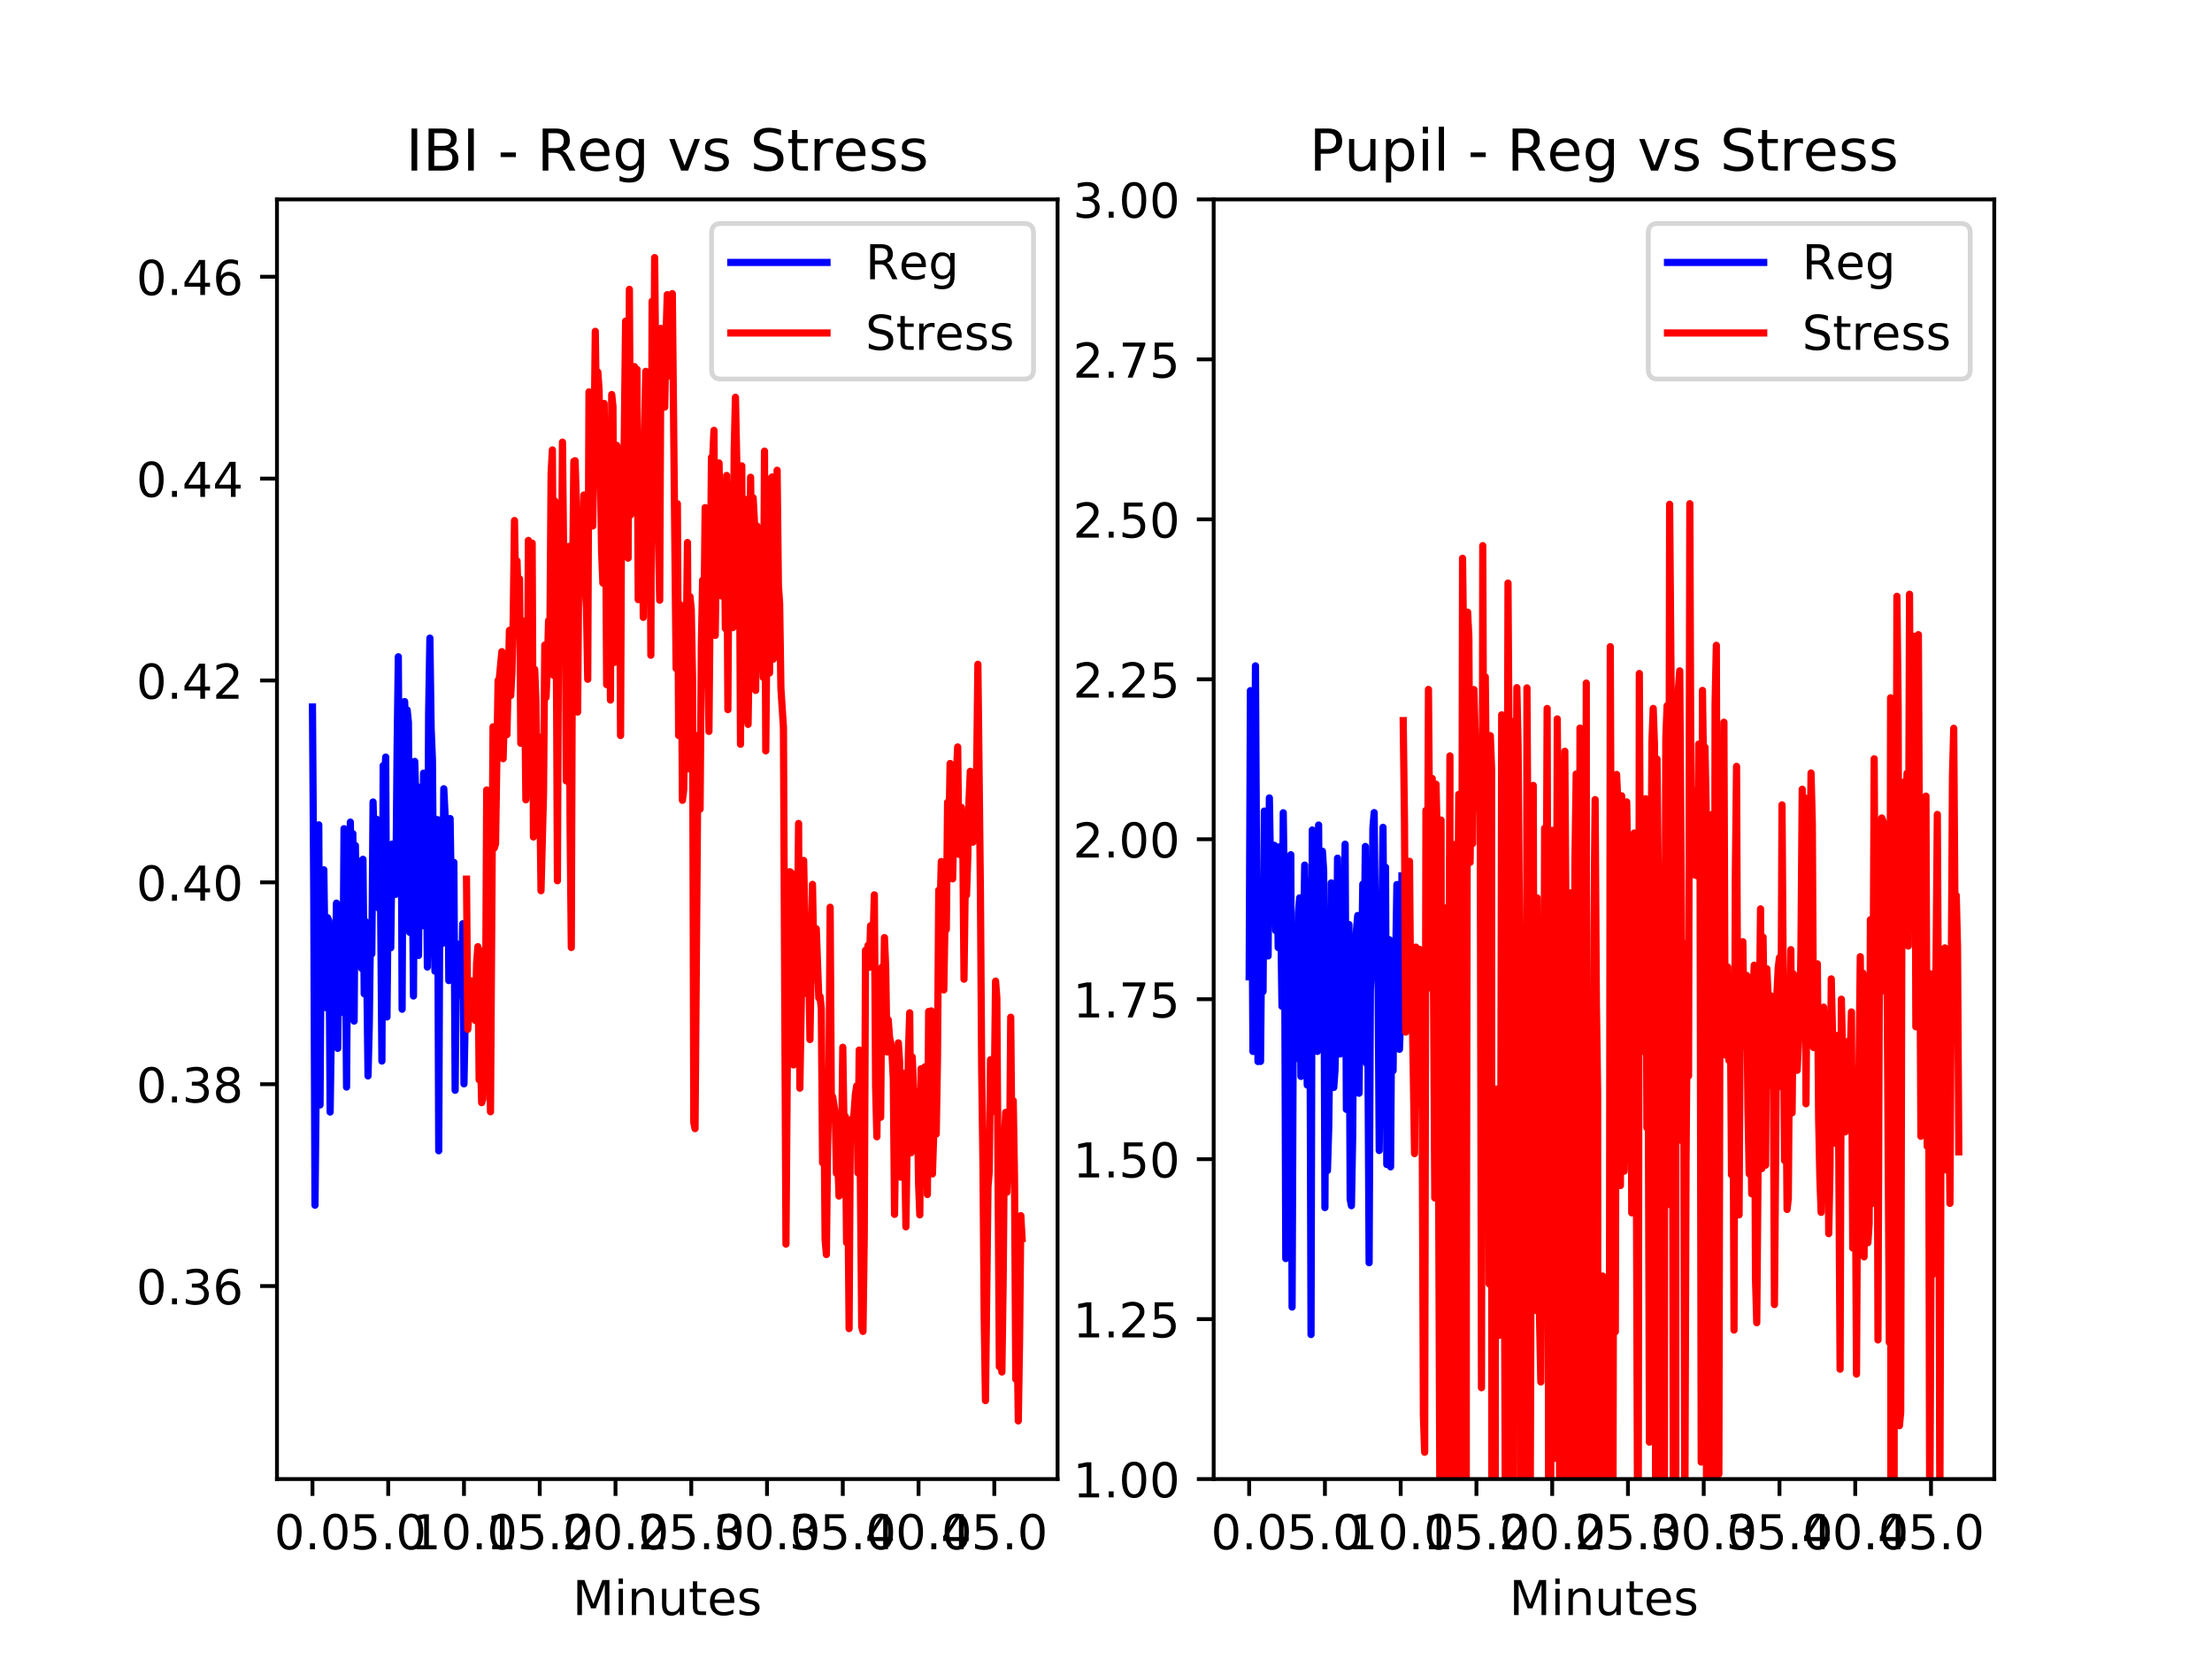 <?xml version="1.0" encoding="utf-8" standalone="no"?>
<!DOCTYPE svg PUBLIC "-//W3C//DTD SVG 1.1//EN"
  "http://www.w3.org/Graphics/SVG/1.1/DTD/svg11.dtd">
<!-- Created with matplotlib (http://matplotlib.org/) -->
<svg height="345pt" version="1.1" viewBox="0 0 460 345" width="460pt" xmlns="http://www.w3.org/2000/svg" xmlns:xlink="http://www.w3.org/1999/xlink">
 <defs>
  <style type="text/css">
*{stroke-linecap:butt;stroke-linejoin:round;}
  </style>
 </defs>
 <g id="figure_1">
  <g id="patch_1">
   <path d="M 0 345.6 
L 460.8 345.6 
L 460.8 0 
L 0 0 
z
" style="fill:#ffffff;"/>
  </g>
  <g id="axes_1">
   <g id="patch_2">
    <path d="M 57.6 307.584 
L 219.927 307.584 
L 219.927 41.472 
L 57.6 41.472 
z
" style="fill:#ffffff;"/>
   </g>
   <g id="matplotlib.axis_1">
    <g id="xtick_1">
     <g id="line2d_1">
      <defs>
       <path d="M 0 0 
L 0 3.5 
" id="m5b90d948e4" style="stroke:#000000;stroke-width:0.8;"/>
      </defs>
      <g>
       <use style="stroke:#000000;stroke-width:0.8;" x="64.979" xlink:href="#m5b90d948e4" y="307.584"/>
      </g>
     </g>
     <g id="text_1">
      <!-- 0.0 -->
      <defs>
       <path d="M 31.781 66.406 
Q 24.172 66.406 20.328 58.906 
Q 16.5 51.422 16.5 36.375 
Q 16.5 21.391 20.328 13.891 
Q 24.172 6.391 31.781 6.391 
Q 39.453 6.391 43.281 13.891 
Q 47.125 21.391 47.125 36.375 
Q 47.125 51.422 43.281 58.906 
Q 39.453 66.406 31.781 66.406 
z
M 31.781 74.219 
Q 44.047 74.219 50.516 64.516 
Q 56.984 54.828 56.984 36.375 
Q 56.984 17.969 50.516 8.266 
Q 44.047 -1.422 31.781 -1.422 
Q 19.531 -1.422 13.062 8.266 
Q 6.594 17.969 6.594 36.375 
Q 6.594 54.828 13.062 64.516 
Q 19.531 74.219 31.781 74.219 
z
" id="DejaVuSans-30"/>
       <path d="M 10.688 12.406 
L 21 12.406 
L 21 0 
L 10.688 0 
z
" id="DejaVuSans-2e"/>
      </defs>
      <g transform="translate(57.027 322.182)scale(0.1 -0.1)">
       <use xlink:href="#DejaVuSans-30"/>
       <use x="63.623" xlink:href="#DejaVuSans-2e"/>
       <use x="95.41" xlink:href="#DejaVuSans-30"/>
      </g>
     </g>
    </g>
    <g id="xtick_2">
     <g id="line2d_2">
      <g>
       <use style="stroke:#000000;stroke-width:0.8;" x="80.733" xlink:href="#m5b90d948e4" y="307.584"/>
      </g>
     </g>
     <g id="text_2">
      <!-- 5.0 -->
      <defs>
       <path d="M 10.797 72.906 
L 49.516 72.906 
L 49.516 64.594 
L 19.828 64.594 
L 19.828 46.734 
Q 21.969 47.469 24.109 47.828 
Q 26.266 48.188 28.422 48.188 
Q 40.625 48.188 47.75 41.5 
Q 54.891 34.812 54.891 23.391 
Q 54.891 11.625 47.562 5.094 
Q 40.234 -1.422 26.906 -1.422 
Q 22.312 -1.422 17.547 -0.641 
Q 12.797 0.141 7.719 1.703 
L 7.719 11.625 
Q 12.109 9.234 16.797 8.062 
Q 21.484 6.891 26.703 6.891 
Q 35.156 6.891 40.078 11.328 
Q 45.016 15.766 45.016 23.391 
Q 45.016 31 40.078 35.438 
Q 35.156 39.891 26.703 39.891 
Q 22.75 39.891 18.812 39.016 
Q 14.891 38.141 10.797 36.281 
z
" id="DejaVuSans-35"/>
      </defs>
      <g transform="translate(72.782 322.182)scale(0.1 -0.1)">
       <use xlink:href="#DejaVuSans-35"/>
       <use x="63.623" xlink:href="#DejaVuSans-2e"/>
       <use x="95.41" xlink:href="#DejaVuSans-30"/>
      </g>
     </g>
    </g>
    <g id="xtick_3">
     <g id="line2d_3">
      <g>
       <use style="stroke:#000000;stroke-width:0.8;" x="96.488" xlink:href="#m5b90d948e4" y="307.584"/>
      </g>
     </g>
     <g id="text_3">
      <!-- 10.0 -->
      <defs>
       <path d="M 12.406 8.297 
L 28.516 8.297 
L 28.516 63.922 
L 10.984 60.406 
L 10.984 69.391 
L 28.422 72.906 
L 38.281 72.906 
L 38.281 8.297 
L 54.391 8.297 
L 54.391 0 
L 12.406 0 
z
" id="DejaVuSans-31"/>
      </defs>
      <g transform="translate(85.355 322.182)scale(0.1 -0.1)">
       <use xlink:href="#DejaVuSans-31"/>
       <use x="63.623" xlink:href="#DejaVuSans-30"/>
       <use x="127.246" xlink:href="#DejaVuSans-2e"/>
       <use x="159.033" xlink:href="#DejaVuSans-30"/>
      </g>
     </g>
    </g>
    <g id="xtick_4">
     <g id="line2d_4">
      <g>
       <use style="stroke:#000000;stroke-width:0.8;" x="112.243" xlink:href="#m5b90d948e4" y="307.584"/>
      </g>
     </g>
     <g id="text_4">
      <!-- 15.0 -->
      <g transform="translate(101.11 322.182)scale(0.1 -0.1)">
       <use xlink:href="#DejaVuSans-31"/>
       <use x="63.623" xlink:href="#DejaVuSans-35"/>
       <use x="127.246" xlink:href="#DejaVuSans-2e"/>
       <use x="159.033" xlink:href="#DejaVuSans-30"/>
      </g>
     </g>
    </g>
    <g id="xtick_5">
     <g id="line2d_5">
      <g>
       <use style="stroke:#000000;stroke-width:0.8;" x="127.998" xlink:href="#m5b90d948e4" y="307.584"/>
      </g>
     </g>
     <g id="text_5">
      <!-- 20.0 -->
      <defs>
       <path d="M 19.188 8.297 
L 53.609 8.297 
L 53.609 0 
L 7.328 0 
L 7.328 8.297 
Q 12.938 14.109 22.625 23.891 
Q 32.328 33.688 34.812 36.531 
Q 39.547 41.844 41.422 45.531 
Q 43.312 49.219 43.312 52.781 
Q 43.312 58.594 39.234 62.25 
Q 35.156 65.922 28.609 65.922 
Q 23.969 65.922 18.812 64.312 
Q 13.672 62.703 7.812 59.422 
L 7.812 69.391 
Q 13.766 71.781 18.938 73 
Q 24.125 74.219 28.422 74.219 
Q 39.75 74.219 46.484 68.547 
Q 53.219 62.891 53.219 53.422 
Q 53.219 48.922 51.531 44.891 
Q 49.859 40.875 45.406 35.406 
Q 44.188 33.984 37.641 27.219 
Q 31.109 20.453 19.188 8.297 
z
" id="DejaVuSans-32"/>
      </defs>
      <g transform="translate(116.865 322.182)scale(0.1 -0.1)">
       <use xlink:href="#DejaVuSans-32"/>
       <use x="63.623" xlink:href="#DejaVuSans-30"/>
       <use x="127.246" xlink:href="#DejaVuSans-2e"/>
       <use x="159.033" xlink:href="#DejaVuSans-30"/>
      </g>
     </g>
    </g>
    <g id="xtick_6">
     <g id="line2d_6">
      <g>
       <use style="stroke:#000000;stroke-width:0.8;" x="143.753" xlink:href="#m5b90d948e4" y="307.584"/>
      </g>
     </g>
     <g id="text_6">
      <!-- 25.0 -->
      <g transform="translate(132.62 322.182)scale(0.1 -0.1)">
       <use xlink:href="#DejaVuSans-32"/>
       <use x="63.623" xlink:href="#DejaVuSans-35"/>
       <use x="127.246" xlink:href="#DejaVuSans-2e"/>
       <use x="159.033" xlink:href="#DejaVuSans-30"/>
      </g>
     </g>
    </g>
    <g id="xtick_7">
     <g id="line2d_7">
      <g>
       <use style="stroke:#000000;stroke-width:0.8;" x="159.507" xlink:href="#m5b90d948e4" y="307.584"/>
      </g>
     </g>
     <g id="text_7">
      <!-- 30.0 -->
      <defs>
       <path d="M 40.578 39.312 
Q 47.656 37.797 51.625 33 
Q 55.609 28.219 55.609 21.188 
Q 55.609 10.406 48.188 4.484 
Q 40.766 -1.422 27.094 -1.422 
Q 22.516 -1.422 17.656 -0.516 
Q 12.797 0.391 7.625 2.203 
L 7.625 11.719 
Q 11.719 9.328 16.594 8.109 
Q 21.484 6.891 26.812 6.891 
Q 36.078 6.891 40.938 10.547 
Q 45.797 14.203 45.797 21.188 
Q 45.797 27.641 41.281 31.266 
Q 36.766 34.906 28.719 34.906 
L 20.219 34.906 
L 20.219 43.016 
L 29.109 43.016 
Q 36.375 43.016 40.234 45.922 
Q 44.094 48.828 44.094 54.297 
Q 44.094 59.906 40.109 62.906 
Q 36.141 65.922 28.719 65.922 
Q 24.656 65.922 20.016 65.031 
Q 15.375 64.156 9.812 62.312 
L 9.812 71.094 
Q 15.438 72.656 20.344 73.438 
Q 25.25 74.219 29.594 74.219 
Q 40.828 74.219 47.359 69.109 
Q 53.906 64.016 53.906 55.328 
Q 53.906 49.266 50.438 45.094 
Q 46.969 40.922 40.578 39.312 
z
" id="DejaVuSans-33"/>
      </defs>
      <g transform="translate(148.375 322.182)scale(0.1 -0.1)">
       <use xlink:href="#DejaVuSans-33"/>
       <use x="63.623" xlink:href="#DejaVuSans-30"/>
       <use x="127.246" xlink:href="#DejaVuSans-2e"/>
       <use x="159.033" xlink:href="#DejaVuSans-30"/>
      </g>
     </g>
    </g>
    <g id="xtick_8">
     <g id="line2d_8">
      <g>
       <use style="stroke:#000000;stroke-width:0.8;" x="175.262" xlink:href="#m5b90d948e4" y="307.584"/>
      </g>
     </g>
     <g id="text_8">
      <!-- 35.0 -->
      <g transform="translate(164.13 322.182)scale(0.1 -0.1)">
       <use xlink:href="#DejaVuSans-33"/>
       <use x="63.623" xlink:href="#DejaVuSans-35"/>
       <use x="127.246" xlink:href="#DejaVuSans-2e"/>
       <use x="159.033" xlink:href="#DejaVuSans-30"/>
      </g>
     </g>
    </g>
    <g id="xtick_9">
     <g id="line2d_9">
      <g>
       <use style="stroke:#000000;stroke-width:0.8;" x="191.017" xlink:href="#m5b90d948e4" y="307.584"/>
      </g>
     </g>
     <g id="text_9">
      <!-- 40.0 -->
      <defs>
       <path d="M 37.797 64.312 
L 12.891 25.391 
L 37.797 25.391 
z
M 35.203 72.906 
L 47.609 72.906 
L 47.609 25.391 
L 58.016 25.391 
L 58.016 17.188 
L 47.609 17.188 
L 47.609 0 
L 37.797 0 
L 37.797 17.188 
L 4.891 17.188 
L 4.891 26.703 
z
" id="DejaVuSans-34"/>
      </defs>
      <g transform="translate(179.884 322.182)scale(0.1 -0.1)">
       <use xlink:href="#DejaVuSans-34"/>
       <use x="63.623" xlink:href="#DejaVuSans-30"/>
       <use x="127.246" xlink:href="#DejaVuSans-2e"/>
       <use x="159.033" xlink:href="#DejaVuSans-30"/>
      </g>
     </g>
    </g>
    <g id="xtick_10">
     <g id="line2d_10">
      <g>
       <use style="stroke:#000000;stroke-width:0.8;" x="206.772" xlink:href="#m5b90d948e4" y="307.584"/>
      </g>
     </g>
     <g id="text_10">
      <!-- 45.0 -->
      <g transform="translate(195.639 322.182)scale(0.1 -0.1)">
       <use xlink:href="#DejaVuSans-34"/>
       <use x="63.623" xlink:href="#DejaVuSans-35"/>
       <use x="127.246" xlink:href="#DejaVuSans-2e"/>
       <use x="159.033" xlink:href="#DejaVuSans-30"/>
      </g>
     </g>
    </g>
    <g id="text_11">
     <!-- Minutes -->
     <defs>
      <path d="M 9.812 72.906 
L 24.516 72.906 
L 43.109 23.297 
L 61.812 72.906 
L 76.516 72.906 
L 76.516 0 
L 66.891 0 
L 66.891 64.016 
L 48.094 14.016 
L 38.188 14.016 
L 19.391 64.016 
L 19.391 0 
L 9.812 0 
z
" id="DejaVuSans-4d"/>
      <path d="M 9.422 54.688 
L 18.406 54.688 
L 18.406 0 
L 9.422 0 
z
M 9.422 75.984 
L 18.406 75.984 
L 18.406 64.594 
L 9.422 64.594 
z
" id="DejaVuSans-69"/>
      <path d="M 54.891 33.016 
L 54.891 0 
L 45.906 0 
L 45.906 32.719 
Q 45.906 40.484 42.875 44.328 
Q 39.844 48.188 33.797 48.188 
Q 26.516 48.188 22.312 43.547 
Q 18.109 38.922 18.109 30.906 
L 18.109 0 
L 9.078 0 
L 9.078 54.688 
L 18.109 54.688 
L 18.109 46.188 
Q 21.344 51.125 25.703 53.562 
Q 30.078 56 35.797 56 
Q 45.219 56 50.047 50.172 
Q 54.891 44.344 54.891 33.016 
z
" id="DejaVuSans-6e"/>
      <path d="M 8.5 21.578 
L 8.5 54.688 
L 17.484 54.688 
L 17.484 21.922 
Q 17.484 14.156 20.5 10.266 
Q 23.531 6.391 29.594 6.391 
Q 36.859 6.391 41.078 11.031 
Q 45.312 15.672 45.312 23.688 
L 45.312 54.688 
L 54.297 54.688 
L 54.297 0 
L 45.312 0 
L 45.312 8.406 
Q 42.047 3.422 37.719 1 
Q 33.406 -1.422 27.688 -1.422 
Q 18.266 -1.422 13.375 4.438 
Q 8.5 10.297 8.5 21.578 
z
M 31.109 56 
z
" id="DejaVuSans-75"/>
      <path d="M 18.312 70.219 
L 18.312 54.688 
L 36.812 54.688 
L 36.812 47.703 
L 18.312 47.703 
L 18.312 18.016 
Q 18.312 11.328 20.141 9.422 
Q 21.969 7.516 27.594 7.516 
L 36.812 7.516 
L 36.812 0 
L 27.594 0 
Q 17.188 0 13.234 3.875 
Q 9.281 7.766 9.281 18.016 
L 9.281 47.703 
L 2.688 47.703 
L 2.688 54.688 
L 9.281 54.688 
L 9.281 70.219 
z
" id="DejaVuSans-74"/>
      <path d="M 56.203 29.594 
L 56.203 25.203 
L 14.891 25.203 
Q 15.484 15.922 20.484 11.062 
Q 25.484 6.203 34.422 6.203 
Q 39.594 6.203 44.453 7.469 
Q 49.312 8.734 54.109 11.281 
L 54.109 2.781 
Q 49.266 0.734 44.188 -0.344 
Q 39.109 -1.422 33.891 -1.422 
Q 20.797 -1.422 13.156 6.188 
Q 5.516 13.812 5.516 26.812 
Q 5.516 40.234 12.766 48.109 
Q 20.016 56 32.328 56 
Q 43.359 56 49.781 48.891 
Q 56.203 41.797 56.203 29.594 
z
M 47.219 32.234 
Q 47.125 39.594 43.094 43.984 
Q 39.062 48.391 32.422 48.391 
Q 24.906 48.391 20.391 44.141 
Q 15.875 39.891 15.188 32.172 
z
" id="DejaVuSans-65"/>
      <path d="M 44.281 53.078 
L 44.281 44.578 
Q 40.484 46.531 36.375 47.5 
Q 32.281 48.484 27.875 48.484 
Q 21.188 48.484 17.844 46.438 
Q 14.5 44.391 14.5 40.281 
Q 14.5 37.156 16.891 35.375 
Q 19.281 33.594 26.516 31.984 
L 29.594 31.297 
Q 39.156 29.25 43.188 25.516 
Q 47.219 21.781 47.219 15.094 
Q 47.219 7.469 41.188 3.016 
Q 35.156 -1.422 24.609 -1.422 
Q 20.219 -1.422 15.453 -0.562 
Q 10.688 0.297 5.422 2 
L 5.422 11.281 
Q 10.406 8.688 15.234 7.391 
Q 20.062 6.109 24.812 6.109 
Q 31.156 6.109 34.562 8.281 
Q 37.984 10.453 37.984 14.406 
Q 37.984 18.062 35.516 20.016 
Q 33.062 21.969 24.703 23.781 
L 21.578 24.516 
Q 13.234 26.266 9.516 29.906 
Q 5.812 33.547 5.812 39.891 
Q 5.812 47.609 11.281 51.797 
Q 16.75 56 26.812 56 
Q 31.781 56 36.172 55.266 
Q 40.578 54.547 44.281 53.078 
z
" id="DejaVuSans-73"/>
     </defs>
     <g transform="translate(119.082 335.861)scale(0.1 -0.1)">
      <use xlink:href="#DejaVuSans-4d"/>
      <use x="86.279" xlink:href="#DejaVuSans-69"/>
      <use x="114.062" xlink:href="#DejaVuSans-6e"/>
      <use x="177.441" xlink:href="#DejaVuSans-75"/>
      <use x="240.82" xlink:href="#DejaVuSans-74"/>
      <use x="280.029" xlink:href="#DejaVuSans-65"/>
      <use x="341.553" xlink:href="#DejaVuSans-73"/>
     </g>
    </g>
   </g>
   <g id="matplotlib.axis_2">
    <g id="ytick_1">
     <g id="line2d_11">
      <defs>
       <path d="M 0 0 
L -3.5 0 
" id="mfe09f09f4c" style="stroke:#000000;stroke-width:0.8;"/>
      </defs>
      <g>
       <use style="stroke:#000000;stroke-width:0.8;" x="57.6" xlink:href="#mfe09f09f4c" y="267.444"/>
      </g>
     </g>
     <g id="text_12">
      <!-- 0.36 -->
      <defs>
       <path d="M 33.016 40.375 
Q 26.375 40.375 22.484 35.828 
Q 18.609 31.297 18.609 23.391 
Q 18.609 15.531 22.484 10.953 
Q 26.375 6.391 33.016 6.391 
Q 39.656 6.391 43.531 10.953 
Q 47.406 15.531 47.406 23.391 
Q 47.406 31.297 43.531 35.828 
Q 39.656 40.375 33.016 40.375 
z
M 52.594 71.297 
L 52.594 62.312 
Q 48.875 64.062 45.094 64.984 
Q 41.312 65.922 37.594 65.922 
Q 27.828 65.922 22.672 59.328 
Q 17.531 52.734 16.797 39.406 
Q 19.672 43.656 24.016 45.922 
Q 28.375 48.188 33.594 48.188 
Q 44.578 48.188 50.953 41.516 
Q 57.328 34.859 57.328 23.391 
Q 57.328 12.156 50.688 5.359 
Q 44.047 -1.422 33.016 -1.422 
Q 20.359 -1.422 13.672 8.266 
Q 6.984 17.969 6.984 36.375 
Q 6.984 53.656 15.188 63.938 
Q 23.391 74.219 37.203 74.219 
Q 40.922 74.219 44.703 73.484 
Q 48.484 72.75 52.594 71.297 
z
" id="DejaVuSans-36"/>
      </defs>
      <g transform="translate(28.334 271.243)scale(0.1 -0.1)">
       <use xlink:href="#DejaVuSans-30"/>
       <use x="63.623" xlink:href="#DejaVuSans-2e"/>
       <use x="95.41" xlink:href="#DejaVuSans-33"/>
       <use x="159.033" xlink:href="#DejaVuSans-36"/>
      </g>
     </g>
    </g>
    <g id="ytick_2">
     <g id="line2d_12">
      <g>
       <use style="stroke:#000000;stroke-width:0.8;" x="57.6" xlink:href="#mfe09f09f4c" y="225.465"/>
      </g>
     </g>
     <g id="text_13">
      <!-- 0.38 -->
      <defs>
       <path d="M 31.781 34.625 
Q 24.75 34.625 20.719 30.859 
Q 16.703 27.094 16.703 20.516 
Q 16.703 13.922 20.719 10.156 
Q 24.75 6.391 31.781 6.391 
Q 38.812 6.391 42.859 10.172 
Q 46.922 13.969 46.922 20.516 
Q 46.922 27.094 42.891 30.859 
Q 38.875 34.625 31.781 34.625 
z
M 21.922 38.812 
Q 15.578 40.375 12.031 44.719 
Q 8.5 49.078 8.5 55.328 
Q 8.5 64.062 14.719 69.141 
Q 20.953 74.219 31.781 74.219 
Q 42.672 74.219 48.875 69.141 
Q 55.078 64.062 55.078 55.328 
Q 55.078 49.078 51.531 44.719 
Q 48 40.375 41.703 38.812 
Q 48.828 37.156 52.797 32.312 
Q 56.781 27.484 56.781 20.516 
Q 56.781 9.906 50.312 4.234 
Q 43.844 -1.422 31.781 -1.422 
Q 19.734 -1.422 13.25 4.234 
Q 6.781 9.906 6.781 20.516 
Q 6.781 27.484 10.781 32.312 
Q 14.797 37.156 21.922 38.812 
z
M 18.312 54.391 
Q 18.312 48.734 21.844 45.562 
Q 25.391 42.391 31.781 42.391 
Q 38.141 42.391 41.719 45.562 
Q 45.312 48.734 45.312 54.391 
Q 45.312 60.062 41.719 63.234 
Q 38.141 66.406 31.781 66.406 
Q 25.391 66.406 21.844 63.234 
Q 18.312 60.062 18.312 54.391 
z
" id="DejaVuSans-38"/>
      </defs>
      <g transform="translate(28.334 229.264)scale(0.1 -0.1)">
       <use xlink:href="#DejaVuSans-30"/>
       <use x="63.623" xlink:href="#DejaVuSans-2e"/>
       <use x="95.41" xlink:href="#DejaVuSans-33"/>
       <use x="159.033" xlink:href="#DejaVuSans-38"/>
      </g>
     </g>
    </g>
    <g id="ytick_3">
     <g id="line2d_13">
      <g>
       <use style="stroke:#000000;stroke-width:0.8;" x="57.6" xlink:href="#mfe09f09f4c" y="183.487"/>
      </g>
     </g>
     <g id="text_14">
      <!-- 0.40 -->
      <g transform="translate(28.334 187.286)scale(0.1 -0.1)">
       <use xlink:href="#DejaVuSans-30"/>
       <use x="63.623" xlink:href="#DejaVuSans-2e"/>
       <use x="95.41" xlink:href="#DejaVuSans-34"/>
       <use x="159.033" xlink:href="#DejaVuSans-30"/>
      </g>
     </g>
    </g>
    <g id="ytick_4">
     <g id="line2d_14">
      <g>
       <use style="stroke:#000000;stroke-width:0.8;" x="57.6" xlink:href="#mfe09f09f4c" y="141.508"/>
      </g>
     </g>
     <g id="text_15">
      <!-- 0.42 -->
      <g transform="translate(28.334 145.307)scale(0.1 -0.1)">
       <use xlink:href="#DejaVuSans-30"/>
       <use x="63.623" xlink:href="#DejaVuSans-2e"/>
       <use x="95.41" xlink:href="#DejaVuSans-34"/>
       <use x="159.033" xlink:href="#DejaVuSans-32"/>
      </g>
     </g>
    </g>
    <g id="ytick_5">
     <g id="line2d_15">
      <g>
       <use style="stroke:#000000;stroke-width:0.8;" x="57.6" xlink:href="#mfe09f09f4c" y="99.53"/>
      </g>
     </g>
     <g id="text_16">
      <!-- 0.44 -->
      <g transform="translate(28.334 103.329)scale(0.1 -0.1)">
       <use xlink:href="#DejaVuSans-30"/>
       <use x="63.623" xlink:href="#DejaVuSans-2e"/>
       <use x="95.41" xlink:href="#DejaVuSans-34"/>
       <use x="159.033" xlink:href="#DejaVuSans-34"/>
      </g>
     </g>
    </g>
    <g id="ytick_6">
     <g id="line2d_16">
      <g>
       <use style="stroke:#000000;stroke-width:0.8;" x="57.6" xlink:href="#mfe09f09f4c" y="57.551"/>
      </g>
     </g>
     <g id="text_17">
      <!-- 0.46 -->
      <g transform="translate(28.334 61.35)scale(0.1 -0.1)">
       <use xlink:href="#DejaVuSans-30"/>
       <use x="63.623" xlink:href="#DejaVuSans-2e"/>
       <use x="95.41" xlink:href="#DejaVuSans-34"/>
       <use x="159.033" xlink:href="#DejaVuSans-36"/>
      </g>
     </g>
    </g>
   </g>
   <g id="line2d_17">
    <path clip-path="url(#p08ba36bde1)" d="M 64.979 147.018 
L 65.241 184.658 
L 65.504 250.631 
L 65.766 224.95 
L 66.029 186.377 
L 66.291 171.533 
L 66.554 229.787 
L 66.817 188.67 
L 67.079 191.421 
L 67.342 180.875 
L 67.604 199.904 
L 67.867 209.59 
L 68.129 190.848 
L 68.392 191.478 
L 68.655 231.255 
L 68.917 212.971 
L 69.18 197.783 
L 69.442 212.685 
L 69.705 203.343 
L 69.968 187.81 
L 70.23 218.015 
L 70.493 197.153 
L 70.755 202.54 
L 71.018 200.706 
L 71.28 210.507 
L 71.543 172.335 
L 71.806 191.822 
L 72.068 226.062 
L 72.331 188.957 
L 72.593 181.657 
L 72.856 170.96 
L 73.119 191.249 
L 73.381 173.367 
L 73.644 212.341 
L 73.906 175.831 
L 74.169 197.898 
L 74.431 184.345 
L 74.694 179.098 
L 74.957 181.219 
L 75.219 201.394 
L 75.482 178.697 
L 75.744 206.667 
L 76.007 191.65 
L 76.269 202.024 
L 76.532 223.747 
L 76.795 213.086 
L 77.057 192.625 
L 77.32 198.356 
L 77.582 166.776 
L 77.845 176.92 
L 78.108 177.207 
L 78.37 170.402 
L 78.633 188.785 
L 78.895 171.153 
L 79.158 189.3 
L 79.42 220.652 
L 79.683 159.21 
L 79.946 163.087 
L 80.208 157.434 
L 80.471 211.481 
L 80.733 186.377 
L 80.996 190.103 
L 81.259 197.095 
L 81.521 175.545 
L 81.784 176.175 
L 82.046 185.174 
L 82.309 185.976 
L 82.571 156.459 
L 82.834 136.576 
L 83.097 181.219 
L 83.359 147.268 
L 83.622 209.876 
L 83.884 151.895 
L 84.147 145.892 
L 84.409 153.27 
L 84.672 147.643 
L 84.935 150.269 
L 85.197 193.886 
L 85.46 175.279 
L 85.722 178.583 
L 85.985 207.125 
L 86.248 158.335 
L 86.51 167.234 
L 86.773 191.421 
L 87.035 198.7 
L 87.298 163.712 
L 87.56 175.831 
L 87.823 192.51 
L 88.086 160.773 
L 88.348 176.717 
L 88.611 169.928 
L 88.873 201.107 
L 89.136 148.331 
L 89.398 132.7 
L 89.661 151.582 
L 89.924 157.96 
L 90.186 188.957 
L 90.449 201.967 
L 90.711 172.341 
L 90.974 170.444 
L 91.237 239.31 
L 91.499 176.519 
L 91.762 187.982 
L 92.024 196.178 
L 92.287 164.025 
L 92.549 169.298 
L 92.812 195.72 
L 93.075 172.737 
L 93.337 203.916 
L 93.6 170.215 
L 93.862 186.664 
L 94.125 185.804 
L 94.388 179.328 
L 94.65 226.727 
L 94.913 196.235 
L 95.175 198.929 
L 95.438 206.036 
L 95.7 201.508 
L 95.963 207.011 
L 96.226 192.109 
L 96.488 225.395 
L 96.751 211.08 
" style="fill:none;stroke:#0000ff;stroke-linecap:square;stroke-width:1.5;"/>
   </g>
   <g id="line2d_18">
    <path clip-path="url(#p08ba36bde1)" d="M 97.013 182.824 
L 97.276 214.06 
L 97.538 210.335 
L 97.801 210.163 
L 98.064 203.973 
L 98.326 205.922 
L 98.589 204.661 
L 98.851 212.226 
L 99.114 200.362 
L 99.377 196.866 
L 99.639 224.549 
L 99.902 219.391 
L 100.164 229.31 
L 100.427 228.504 
L 100.689 197.554 
L 100.952 214.29 
L 101.215 164.275 
L 101.477 171.59 
L 101.74 215.149 
L 102.002 231.197 
L 102.528 151.145 
L 102.79 176.347 
L 103.053 175.488 
L 103.578 141.516 
L 103.84 141.078 
L 104.366 135.513 
L 104.628 157.772 
L 104.891 148.268 
L 105.153 151.895 
L 105.416 152.77 
L 105.941 131.074 
L 106.204 144.642 
L 106.466 139.765 
L 106.729 128.323 
L 106.991 108.246 
L 107.254 124.696 
L 107.517 116.637 
L 107.779 125.697 
L 108.042 120.382 
L 108.304 154.568 
L 108.567 146.268 
L 108.829 129.136 
L 109.092 140.64 
L 109.355 166.317 
L 109.617 160.211 
L 109.88 112.379 
L 110.142 114.092 
L 110.405 135.888 
L 110.668 112.942 
L 110.93 174.055 
L 111.193 139.202 
L 111.455 145.892 
L 111.718 169.464 
L 111.98 153.208 
L 112.243 164.082 
L 112.506 185.231 
L 113.031 164.9 
L 113.293 134.138 
L 113.556 145.017 
L 113.818 138.765 
L 114.081 129.073 
L 114.344 133.387 
L 114.606 98.548 
L 114.869 93.559 
L 115.131 140.453 
L 115.394 104.188 
L 115.657 126.635 
L 115.919 183.157 
L 116.182 122.07 
L 116.444 118.006 
L 116.707 131.824 
L 116.969 91.946 
L 117.232 117.319 
L 117.495 117.444 
L 117.757 162.399 
L 118.02 131.011 
L 118.282 113.63 
L 118.545 170.465 
L 118.808 197.038 
L 119.07 120.882 
L 119.333 95.935 
L 119.595 95.81 
L 119.858 104.251 
L 120.12 148.081 
L 120.383 113.88 
L 120.646 109.484 
L 120.908 113.567 
L 121.171 113.404 
L 121.433 102.938 
L 121.696 122.008 
L 121.958 126.447 
L 122.221 141.266 
L 122.484 81.492 
L 123.009 107.127 
L 123.271 109.378 
L 123.534 92.771 
L 123.797 68.905 
L 124.059 88.369 
L 124.322 77.365 
L 124.584 81.117 
L 125.109 114.755 
L 125.372 121.258 
L 125.635 83.899 
L 125.897 100.562 
L 126.16 142.391 
L 126.422 89.401 
L 126.685 94.309 
L 126.948 145.58 
L 127.21 82.042 
L 127.473 84.555 
L 127.735 137.764 
L 127.998 99.511 
L 128.26 92.621 
L 128.523 106.752 
L 128.786 102.938 
L 129.048 152.958 
L 129.311 93.309 
L 129.573 112.567 
L 130.098 66.773 
L 130.361 84.105 
L 130.624 116.068 
L 130.886 60.171 
L 131.149 107.064 
L 131.411 76.677 
L 131.674 103.5 
L 131.937 76.24 
L 132.199 94.216 
L 132.462 76.802 
L 132.724 124.696 
L 132.987 99.099 
L 133.249 113.442 
L 133.512 103.563 
L 133.775 128.385 
L 134.037 89.745 
L 134.3 77.227 
L 134.562 104.063 
L 134.825 79.153 
L 135.088 81.904 
L 135.35 136.264 
L 135.613 62.647 
L 135.875 102.25 
L 136.138 53.568 
L 136.663 107.627 
L 136.926 112.317 
L 137.188 124.822 
L 137.451 68.286 
L 137.976 73.17 
L 138.238 84.655 
L 138.501 69.799 
L 138.764 61.271 
L 139.289 78.19 
L 139.551 74.201 
L 139.814 61.065 
L 140.602 139.015 
L 140.864 104.751 
L 141.127 152.958 
L 141.389 125.697 
L 141.652 126.885 
L 141.915 166.432 
L 142.177 164.212 
L 142.44 145.017 
L 142.702 134.7 
L 142.965 112.817 
L 143.228 159.898 
L 143.49 124.071 
L 143.753 126.76 
L 144.015 140.89 
L 144.278 233.437 
L 144.54 234.707 
L 145.066 167.234 
L 145.328 152.833 
L 145.591 168.266 
L 145.853 134.263 
L 146.116 120.632 
L 146.378 130.261 
L 146.641 105.564 
L 146.904 117.506 
L 147.429 152.103 
L 147.954 95.11 
L 148.217 95.11 
L 148.479 89.495 
L 148.742 132.137 
L 149.004 111.379 
L 149.267 118.069 
L 149.529 96.279 
L 150.055 123.946 
L 150.317 104.532 
L 150.58 104.188 
L 150.842 130.699 
L 151.105 98.874 
L 151.368 147.581 
L 151.63 105.439 
L 151.893 113.755 
L 152.155 100.749 
L 152.418 130.511 
L 152.68 93.528 
L 152.943 82.617 
L 153.468 108.44 
L 153.731 106.627 
L 153.993 154.771 
L 154.256 96.873 
L 154.518 148.956 
L 154.781 103.751 
L 155.044 149.769 
L 155.306 104.501 
L 155.569 150.644 
L 155.831 133.512 
L 156.094 99.249 
L 156.357 124.071 
L 156.619 103.5 
L 156.882 108.19 
L 157.144 143.579 
L 157.407 109.378 
L 157.669 138.327 
L 157.932 136.076 
L 158.195 139.14 
L 158.457 132.012 
L 158.72 140.89 
L 158.982 93.809 
L 159.245 156.147 
L 159.507 129.136 
L 159.77 123.258 
L 160.033 139.953 
L 160.295 99.561 
L 160.558 99.186 
L 160.82 137.076 
L 161.083 108.628 
L 161.346 120.882 
L 161.608 97.792 
L 161.871 121.633 
L 162.133 125.572 
L 162.396 143.141 
L 162.921 151.27 
L 163.446 258.726 
L 163.971 188.899 
L 164.234 181.276 
L 164.497 181.448 
L 164.759 218.072 
L 165.022 221.454 
L 165.284 220.898 
L 165.547 183.168 
L 165.809 195.72 
L 166.072 171.246 
L 166.335 226.295 
L 167.122 178.926 
L 167.385 191.223 
L 167.91 206.724 
L 168.173 199.732 
L 168.435 216.181 
L 168.96 183.913 
L 169.223 198.07 
L 169.486 197.955 
L 169.748 193.141 
L 170.273 207.526 
L 170.536 207.24 
L 170.798 209.762 
L 171.061 241.796 
L 171.324 226.555 
L 171.586 257.721 
L 171.849 260.895 
L 172.111 238.252 
L 172.374 226.555 
L 172.637 188.67 
L 172.899 231.903 
L 173.162 228.102 
L 173.687 231.532 
L 173.949 244.018 
L 174.212 240.897 
L 174.475 248.727 
L 174.737 248.462 
L 175 239.839 
L 175.262 217.786 
L 175.525 235.209 
L 175.787 232.167 
L 176.05 258.409 
L 176.313 246.875 
L 176.575 276.291 
L 176.838 233.278 
L 177.1 232.745 
L 177.363 234.654 
L 177.888 227.529 
L 178.151 225.81 
L 178.413 243.912 
L 178.676 218.359 
L 179.201 275.92 
L 179.464 276.873 
L 179.726 257.298 
L 179.989 197.611 
L 180.251 199.961 
L 180.514 196.579 
L 180.777 201.165 
L 181.039 192.51 
L 181.302 199.846 
L 181.564 195.318 
L 181.827 186.091 
L 182.089 226.039 
L 182.352 236.4 
L 182.615 215.894 
L 182.877 209.991 
L 183.14 232.344 
L 183.402 201.107 
L 183.665 214.118 
L 183.927 194.975 
L 184.19 201.336 
L 184.453 218.76 
L 184.715 212.054 
L 184.978 215.665 
L 185.24 216.926 
L 185.503 219.047 
L 185.766 224.434 
L 186.028 252.536 
L 186.291 233.437 
L 186.553 231.215 
L 186.816 216.869 
L 187.078 220.881 
L 187.341 244.812 
L 187.604 224.835 
L 187.866 223.173 
L 188.391 255.128 
L 188.917 218.989 
L 189.179 210.621 
L 189.442 239.733 
L 189.704 219.792 
L 190.229 232.538 
L 190.492 227.013 
L 190.755 227.988 
L 191.017 245.976 
L 191.28 252.642 
L 191.542 222.256 
L 191.805 224.813 
L 192.067 222.543 
L 192.33 221.855 
L 192.593 226.612 
L 192.855 248.409 
L 193.118 210.335 
L 193.38 230.157 
L 193.643 210.22 
L 193.906 244.124 
L 194.168 235.897 
L 194.431 221.004 
L 194.693 235.84 
L 194.956 220.136 
L 195.218 185.116 
L 195.481 190.275 
L 195.744 179.156 
L 196.006 198.127 
L 196.269 205.864 
L 196.531 190.848 
L 196.794 193.312 
L 197.057 166.833 
L 197.319 173.94 
L 197.582 158.773 
L 197.844 163.524 
L 198.107 182.767 
L 198.369 171.189 
L 199.157 155.334 
L 199.42 177.666 
L 199.682 177.551 
L 199.945 167.901 
L 200.207 173.482 
L 200.47 203.629 
L 200.733 183.34 
L 200.995 186.148 
L 201.258 178.239 
L 201.52 166.317 
L 201.783 160.398 
L 202.046 174.279 
L 202.308 175.144 
L 202.571 166.432 
L 203.096 160.461 
L 203.358 138.139 
L 203.884 185.403 
L 204.146 222.274 
L 204.409 241.858 
L 204.671 273.963 
L 204.934 291.263 
L 205.459 246.875 
L 205.722 243.489 
L 205.984 220.365 
L 206.247 231.255 
L 206.509 226.083 
L 206.772 226.727 
L 207.035 204.03 
L 207.297 207.469 
L 207.822 284.238 
L 208.085 278.037 
L 208.347 285.319 
L 208.61 266.768 
L 208.873 236.872 
L 209.135 231.321 
L 209.398 247.933 
L 209.66 240.474 
L 209.923 244.322 
L 210.186 211.538 
L 210.448 240.579 
L 210.711 228.887 
L 210.973 244.918 
L 211.236 286.819 
L 211.498 275.815 
L 211.761 295.488 
L 212.024 278.883 
L 212.286 252.801 
L 212.549 257.562 
L 212.549 257.562 
" style="fill:none;stroke:#ff0000;stroke-linecap:square;stroke-width:1.5;"/>
   </g>
   <g id="patch_3">
    <path d="M 57.6 307.584 
L 57.6 41.472 
" style="fill:none;stroke:#000000;stroke-linecap:square;stroke-linejoin:miter;stroke-width:0.8;"/>
   </g>
   <g id="patch_4">
    <path d="M 219.927 307.584 
L 219.927 41.472 
" style="fill:none;stroke:#000000;stroke-linecap:square;stroke-linejoin:miter;stroke-width:0.8;"/>
   </g>
   <g id="patch_5">
    <path d="M 57.6 307.584 
L 219.927 307.584 
" style="fill:none;stroke:#000000;stroke-linecap:square;stroke-linejoin:miter;stroke-width:0.8;"/>
   </g>
   <g id="patch_6">
    <path d="M 57.6 41.472 
L 219.927 41.472 
" style="fill:none;stroke:#000000;stroke-linecap:square;stroke-linejoin:miter;stroke-width:0.8;"/>
   </g>
   <g id="text_18">
    <!-- IBI - Reg vs Stress -->
    <defs>
     <path d="M 9.812 72.906 
L 19.672 72.906 
L 19.672 0 
L 9.812 0 
z
" id="DejaVuSans-49"/>
     <path d="M 19.672 34.812 
L 19.672 8.109 
L 35.5 8.109 
Q 43.453 8.109 47.281 11.406 
Q 51.125 14.703 51.125 21.484 
Q 51.125 28.328 47.281 31.562 
Q 43.453 34.812 35.5 34.812 
z
M 19.672 64.797 
L 19.672 42.828 
L 34.281 42.828 
Q 41.5 42.828 45.031 45.531 
Q 48.578 48.25 48.578 53.812 
Q 48.578 59.328 45.031 62.062 
Q 41.5 64.797 34.281 64.797 
z
M 9.812 72.906 
L 35.016 72.906 
Q 46.297 72.906 52.391 68.219 
Q 58.5 63.531 58.5 54.891 
Q 58.5 48.188 55.375 44.234 
Q 52.25 40.281 46.188 39.312 
Q 53.469 37.75 57.5 32.781 
Q 61.531 27.828 61.531 20.406 
Q 61.531 10.641 54.891 5.312 
Q 48.25 0 35.984 0 
L 9.812 0 
z
" id="DejaVuSans-42"/>
     <path id="DejaVuSans-20"/>
     <path d="M 4.891 31.391 
L 31.203 31.391 
L 31.203 23.391 
L 4.891 23.391 
z
" id="DejaVuSans-2d"/>
     <path d="M 44.391 34.188 
Q 47.562 33.109 50.562 29.594 
Q 53.562 26.078 56.594 19.922 
L 66.609 0 
L 56 0 
L 46.688 18.703 
Q 43.062 26.031 39.672 28.422 
Q 36.281 30.812 30.422 30.812 
L 19.672 30.812 
L 19.672 0 
L 9.812 0 
L 9.812 72.906 
L 32.078 72.906 
Q 44.578 72.906 50.734 67.672 
Q 56.891 62.453 56.891 51.906 
Q 56.891 45.016 53.688 40.469 
Q 50.484 35.938 44.391 34.188 
z
M 19.672 64.797 
L 19.672 38.922 
L 32.078 38.922 
Q 39.203 38.922 42.844 42.219 
Q 46.484 45.516 46.484 51.906 
Q 46.484 58.297 42.844 61.547 
Q 39.203 64.797 32.078 64.797 
z
" id="DejaVuSans-52"/>
     <path d="M 45.406 27.984 
Q 45.406 37.75 41.375 43.109 
Q 37.359 48.484 30.078 48.484 
Q 22.859 48.484 18.828 43.109 
Q 14.797 37.75 14.797 27.984 
Q 14.797 18.266 18.828 12.891 
Q 22.859 7.516 30.078 7.516 
Q 37.359 7.516 41.375 12.891 
Q 45.406 18.266 45.406 27.984 
z
M 54.391 6.781 
Q 54.391 -7.172 48.188 -13.984 
Q 42 -20.797 29.203 -20.797 
Q 24.469 -20.797 20.266 -20.094 
Q 16.062 -19.391 12.109 -17.922 
L 12.109 -9.188 
Q 16.062 -11.328 19.922 -12.344 
Q 23.781 -13.375 27.781 -13.375 
Q 36.625 -13.375 41.016 -8.766 
Q 45.406 -4.156 45.406 5.172 
L 45.406 9.625 
Q 42.625 4.781 38.281 2.391 
Q 33.938 0 27.875 0 
Q 17.828 0 11.672 7.656 
Q 5.516 15.328 5.516 27.984 
Q 5.516 40.672 11.672 48.328 
Q 17.828 56 27.875 56 
Q 33.938 56 38.281 53.609 
Q 42.625 51.219 45.406 46.391 
L 45.406 54.688 
L 54.391 54.688 
z
" id="DejaVuSans-67"/>
     <path d="M 2.984 54.688 
L 12.5 54.688 
L 29.594 8.797 
L 46.688 54.688 
L 56.203 54.688 
L 35.688 0 
L 23.484 0 
z
" id="DejaVuSans-76"/>
     <path d="M 53.516 70.516 
L 53.516 60.891 
Q 47.906 63.578 42.922 64.891 
Q 37.938 66.219 33.297 66.219 
Q 25.25 66.219 20.875 63.094 
Q 16.5 59.969 16.5 54.203 
Q 16.5 49.359 19.406 46.891 
Q 22.312 44.438 30.422 42.922 
L 36.375 41.703 
Q 47.406 39.594 52.656 34.297 
Q 57.906 29 57.906 20.125 
Q 57.906 9.516 50.797 4.047 
Q 43.703 -1.422 29.984 -1.422 
Q 24.812 -1.422 18.969 -0.25 
Q 13.141 0.922 6.891 3.219 
L 6.891 13.375 
Q 12.891 10.016 18.656 8.297 
Q 24.422 6.594 29.984 6.594 
Q 38.422 6.594 43.016 9.906 
Q 47.609 13.234 47.609 19.391 
Q 47.609 24.75 44.312 27.781 
Q 41.016 30.812 33.5 32.328 
L 27.484 33.5 
Q 16.453 35.688 11.516 40.375 
Q 6.594 45.062 6.594 53.422 
Q 6.594 63.094 13.406 68.656 
Q 20.219 74.219 32.172 74.219 
Q 37.312 74.219 42.625 73.281 
Q 47.953 72.359 53.516 70.516 
z
" id="DejaVuSans-53"/>
     <path d="M 41.109 46.297 
Q 39.594 47.172 37.812 47.578 
Q 36.031 48 33.891 48 
Q 26.266 48 22.188 43.047 
Q 18.109 38.094 18.109 28.812 
L 18.109 0 
L 9.078 0 
L 9.078 54.688 
L 18.109 54.688 
L 18.109 46.188 
Q 20.953 51.172 25.484 53.578 
Q 30.031 56 36.531 56 
Q 37.453 56 38.578 55.875 
Q 39.703 55.766 41.062 55.516 
z
" id="DejaVuSans-72"/>
    </defs>
    <g transform="translate(84.403 35.472)scale(0.12 -0.12)">
     <use xlink:href="#DejaVuSans-49"/>
     <use x="29.492" xlink:href="#DejaVuSans-42"/>
     <use x="98.096" xlink:href="#DejaVuSans-49"/>
     <use x="127.588" xlink:href="#DejaVuSans-20"/>
     <use x="159.375" xlink:href="#DejaVuSans-2d"/>
     <use x="195.459" xlink:href="#DejaVuSans-20"/>
     <use x="227.246" xlink:href="#DejaVuSans-52"/>
     <use x="296.666" xlink:href="#DejaVuSans-65"/>
     <use x="358.189" xlink:href="#DejaVuSans-67"/>
     <use x="421.666" xlink:href="#DejaVuSans-20"/>
     <use x="453.453" xlink:href="#DejaVuSans-76"/>
     <use x="512.633" xlink:href="#DejaVuSans-73"/>
     <use x="564.732" xlink:href="#DejaVuSans-20"/>
     <use x="596.52" xlink:href="#DejaVuSans-53"/>
     <use x="659.996" xlink:href="#DejaVuSans-74"/>
     <use x="699.205" xlink:href="#DejaVuSans-72"/>
     <use x="740.287" xlink:href="#DejaVuSans-65"/>
     <use x="801.811" xlink:href="#DejaVuSans-73"/>
     <use x="853.91" xlink:href="#DejaVuSans-73"/>
    </g>
   </g>
   <g id="legend_1">
    <g id="patch_7">
     <path d="M 149.979 78.828 
L 212.927 78.828 
Q 214.927 78.828 214.927 76.828 
L 214.927 48.472 
Q 214.927 46.472 212.927 46.472 
L 149.979 46.472 
Q 147.979 46.472 147.979 48.472 
L 147.979 76.828 
Q 147.979 78.828 149.979 78.828 
z
" style="fill:#ffffff;opacity:0.8;stroke:#cccccc;stroke-linejoin:miter;"/>
    </g>
    <g id="line2d_19">
     <path d="M 151.979 54.57 
L 171.979 54.57 
" style="fill:none;stroke:#0000ff;stroke-linecap:square;stroke-width:1.5;"/>
    </g>
    <g id="line2d_20"/>
    <g id="text_19">
     <!-- Reg -->
     <g transform="translate(179.979 58.07)scale(0.1 -0.1)">
      <use xlink:href="#DejaVuSans-52"/>
      <use x="69.42" xlink:href="#DejaVuSans-65"/>
      <use x="130.943" xlink:href="#DejaVuSans-67"/>
     </g>
    </g>
    <g id="line2d_21">
     <path d="M 151.979 69.249 
L 171.979 69.249 
" style="fill:none;stroke:#ff0000;stroke-linecap:square;stroke-width:1.5;"/>
    </g>
    <g id="line2d_22"/>
    <g id="text_20">
     <!-- Stress -->
     <g transform="translate(179.979 72.749)scale(0.1 -0.1)">
      <use xlink:href="#DejaVuSans-53"/>
      <use x="63.477" xlink:href="#DejaVuSans-74"/>
      <use x="102.686" xlink:href="#DejaVuSans-72"/>
      <use x="143.768" xlink:href="#DejaVuSans-65"/>
      <use x="205.291" xlink:href="#DejaVuSans-73"/>
      <use x="257.391" xlink:href="#DejaVuSans-73"/>
     </g>
    </g>
   </g>
  </g>
  <g id="axes_2">
   <g id="patch_8">
    <path d="M 252.393 307.584 
L 414.72 307.584 
L 414.72 41.472 
L 252.393 41.472 
z
" style="fill:#ffffff;"/>
   </g>
   <g id="matplotlib.axis_3">
    <g id="xtick_11">
     <g id="line2d_23">
      <g>
       <use style="stroke:#000000;stroke-width:0.8;" x="259.771" xlink:href="#m5b90d948e4" y="307.584"/>
      </g>
     </g>
     <g id="text_21">
      <!-- 0.0 -->
      <g transform="translate(251.82 322.182)scale(0.1 -0.1)">
       <use xlink:href="#DejaVuSans-30"/>
       <use x="63.623" xlink:href="#DejaVuSans-2e"/>
       <use x="95.41" xlink:href="#DejaVuSans-30"/>
      </g>
     </g>
    </g>
    <g id="xtick_12">
     <g id="line2d_24">
      <g>
       <use style="stroke:#000000;stroke-width:0.8;" x="275.526" xlink:href="#m5b90d948e4" y="307.584"/>
      </g>
     </g>
     <g id="text_22">
      <!-- 5.0 -->
      <g transform="translate(267.575 322.182)scale(0.1 -0.1)">
       <use xlink:href="#DejaVuSans-35"/>
       <use x="63.623" xlink:href="#DejaVuSans-2e"/>
       <use x="95.41" xlink:href="#DejaVuSans-30"/>
      </g>
     </g>
    </g>
    <g id="xtick_13">
     <g id="line2d_25">
      <g>
       <use style="stroke:#000000;stroke-width:0.8;" x="291.281" xlink:href="#m5b90d948e4" y="307.584"/>
      </g>
     </g>
     <g id="text_23">
      <!-- 10.0 -->
      <g transform="translate(280.148 322.182)scale(0.1 -0.1)">
       <use xlink:href="#DejaVuSans-31"/>
       <use x="63.623" xlink:href="#DejaVuSans-30"/>
       <use x="127.246" xlink:href="#DejaVuSans-2e"/>
       <use x="159.033" xlink:href="#DejaVuSans-30"/>
      </g>
     </g>
    </g>
    <g id="xtick_14">
     <g id="line2d_26">
      <g>
       <use style="stroke:#000000;stroke-width:0.8;" x="307.036" xlink:href="#m5b90d948e4" y="307.584"/>
      </g>
     </g>
     <g id="text_24">
      <!-- 15.0 -->
      <g transform="translate(295.903 322.182)scale(0.1 -0.1)">
       <use xlink:href="#DejaVuSans-31"/>
       <use x="63.623" xlink:href="#DejaVuSans-35"/>
       <use x="127.246" xlink:href="#DejaVuSans-2e"/>
       <use x="159.033" xlink:href="#DejaVuSans-30"/>
      </g>
     </g>
    </g>
    <g id="xtick_15">
     <g id="line2d_27">
      <g>
       <use style="stroke:#000000;stroke-width:0.8;" x="322.791" xlink:href="#m5b90d948e4" y="307.584"/>
      </g>
     </g>
     <g id="text_25">
      <!-- 20.0 -->
      <g transform="translate(311.658 322.182)scale(0.1 -0.1)">
       <use xlink:href="#DejaVuSans-32"/>
       <use x="63.623" xlink:href="#DejaVuSans-30"/>
       <use x="127.246" xlink:href="#DejaVuSans-2e"/>
       <use x="159.033" xlink:href="#DejaVuSans-30"/>
      </g>
     </g>
    </g>
    <g id="xtick_16">
     <g id="line2d_28">
      <g>
       <use style="stroke:#000000;stroke-width:0.8;" x="338.545" xlink:href="#m5b90d948e4" y="307.584"/>
      </g>
     </g>
     <g id="text_26">
      <!-- 25.0 -->
      <g transform="translate(327.413 322.182)scale(0.1 -0.1)">
       <use xlink:href="#DejaVuSans-32"/>
       <use x="63.623" xlink:href="#DejaVuSans-35"/>
       <use x="127.246" xlink:href="#DejaVuSans-2e"/>
       <use x="159.033" xlink:href="#DejaVuSans-30"/>
      </g>
     </g>
    </g>
    <g id="xtick_17">
     <g id="line2d_29">
      <g>
       <use style="stroke:#000000;stroke-width:0.8;" x="354.3" xlink:href="#m5b90d948e4" y="307.584"/>
      </g>
     </g>
     <g id="text_27">
      <!-- 30.0 -->
      <g transform="translate(343.167 322.182)scale(0.1 -0.1)">
       <use xlink:href="#DejaVuSans-33"/>
       <use x="63.623" xlink:href="#DejaVuSans-30"/>
       <use x="127.246" xlink:href="#DejaVuSans-2e"/>
       <use x="159.033" xlink:href="#DejaVuSans-30"/>
      </g>
     </g>
    </g>
    <g id="xtick_18">
     <g id="line2d_30">
      <g>
       <use style="stroke:#000000;stroke-width:0.8;" x="370.055" xlink:href="#m5b90d948e4" y="307.584"/>
      </g>
     </g>
     <g id="text_28">
      <!-- 35.0 -->
      <g transform="translate(358.922 322.182)scale(0.1 -0.1)">
       <use xlink:href="#DejaVuSans-33"/>
       <use x="63.623" xlink:href="#DejaVuSans-35"/>
       <use x="127.246" xlink:href="#DejaVuSans-2e"/>
       <use x="159.033" xlink:href="#DejaVuSans-30"/>
      </g>
     </g>
    </g>
    <g id="xtick_19">
     <g id="line2d_31">
      <g>
       <use style="stroke:#000000;stroke-width:0.8;" x="385.81" xlink:href="#m5b90d948e4" y="307.584"/>
      </g>
     </g>
     <g id="text_29">
      <!-- 40.0 -->
      <g transform="translate(374.677 322.182)scale(0.1 -0.1)">
       <use xlink:href="#DejaVuSans-34"/>
       <use x="63.623" xlink:href="#DejaVuSans-30"/>
       <use x="127.246" xlink:href="#DejaVuSans-2e"/>
       <use x="159.033" xlink:href="#DejaVuSans-30"/>
      </g>
     </g>
    </g>
    <g id="xtick_20">
     <g id="line2d_32">
      <g>
       <use style="stroke:#000000;stroke-width:0.8;" x="401.565" xlink:href="#m5b90d948e4" y="307.584"/>
      </g>
     </g>
     <g id="text_30">
      <!-- 45.0 -->
      <g transform="translate(390.432 322.182)scale(0.1 -0.1)">
       <use xlink:href="#DejaVuSans-34"/>
       <use x="63.623" xlink:href="#DejaVuSans-35"/>
       <use x="127.246" xlink:href="#DejaVuSans-2e"/>
       <use x="159.033" xlink:href="#DejaVuSans-30"/>
      </g>
     </g>
    </g>
    <g id="text_31">
     <!-- Minutes -->
     <g transform="translate(313.874 335.861)scale(0.1 -0.1)">
      <use xlink:href="#DejaVuSans-4d"/>
      <use x="86.279" xlink:href="#DejaVuSans-69"/>
      <use x="114.062" xlink:href="#DejaVuSans-6e"/>
      <use x="177.441" xlink:href="#DejaVuSans-75"/>
      <use x="240.82" xlink:href="#DejaVuSans-74"/>
      <use x="280.029" xlink:href="#DejaVuSans-65"/>
      <use x="341.553" xlink:href="#DejaVuSans-73"/>
     </g>
    </g>
   </g>
   <g id="matplotlib.axis_4">
    <g id="ytick_7">
     <g id="line2d_33">
      <g>
       <use style="stroke:#000000;stroke-width:0.8;" x="252.393" xlink:href="#mfe09f09f4c" y="307.584"/>
      </g>
     </g>
     <g id="text_32">
      <!-- 1.00 -->
      <g transform="translate(223.127 311.383)scale(0.1 -0.1)">
       <use xlink:href="#DejaVuSans-31"/>
       <use x="63.623" xlink:href="#DejaVuSans-2e"/>
       <use x="95.41" xlink:href="#DejaVuSans-30"/>
       <use x="159.033" xlink:href="#DejaVuSans-30"/>
      </g>
     </g>
    </g>
    <g id="ytick_8">
     <g id="line2d_34">
      <g>
       <use style="stroke:#000000;stroke-width:0.8;" x="252.393" xlink:href="#mfe09f09f4c" y="274.32"/>
      </g>
     </g>
     <g id="text_33">
      <!-- 1.25 -->
      <g transform="translate(223.127 278.119)scale(0.1 -0.1)">
       <use xlink:href="#DejaVuSans-31"/>
       <use x="63.623" xlink:href="#DejaVuSans-2e"/>
       <use x="95.41" xlink:href="#DejaVuSans-32"/>
       <use x="159.033" xlink:href="#DejaVuSans-35"/>
      </g>
     </g>
    </g>
    <g id="ytick_9">
     <g id="line2d_35">
      <g>
       <use style="stroke:#000000;stroke-width:0.8;" x="252.393" xlink:href="#mfe09f09f4c" y="241.056"/>
      </g>
     </g>
     <g id="text_34">
      <!-- 1.50 -->
      <g transform="translate(223.127 244.855)scale(0.1 -0.1)">
       <use xlink:href="#DejaVuSans-31"/>
       <use x="63.623" xlink:href="#DejaVuSans-2e"/>
       <use x="95.41" xlink:href="#DejaVuSans-35"/>
       <use x="159.033" xlink:href="#DejaVuSans-30"/>
      </g>
     </g>
    </g>
    <g id="ytick_10">
     <g id="line2d_36">
      <g>
       <use style="stroke:#000000;stroke-width:0.8;" x="252.393" xlink:href="#mfe09f09f4c" y="207.792"/>
      </g>
     </g>
     <g id="text_35">
      <!-- 1.75 -->
      <defs>
       <path d="M 8.203 72.906 
L 55.078 72.906 
L 55.078 68.703 
L 28.609 0 
L 18.312 0 
L 43.219 64.594 
L 8.203 64.594 
z
" id="DejaVuSans-37"/>
      </defs>
      <g transform="translate(223.127 211.591)scale(0.1 -0.1)">
       <use xlink:href="#DejaVuSans-31"/>
       <use x="63.623" xlink:href="#DejaVuSans-2e"/>
       <use x="95.41" xlink:href="#DejaVuSans-37"/>
       <use x="159.033" xlink:href="#DejaVuSans-35"/>
      </g>
     </g>
    </g>
    <g id="ytick_11">
     <g id="line2d_37">
      <g>
       <use style="stroke:#000000;stroke-width:0.8;" x="252.393" xlink:href="#mfe09f09f4c" y="174.528"/>
      </g>
     </g>
     <g id="text_36">
      <!-- 2.00 -->
      <g transform="translate(223.127 178.327)scale(0.1 -0.1)">
       <use xlink:href="#DejaVuSans-32"/>
       <use x="63.623" xlink:href="#DejaVuSans-2e"/>
       <use x="95.41" xlink:href="#DejaVuSans-30"/>
       <use x="159.033" xlink:href="#DejaVuSans-30"/>
      </g>
     </g>
    </g>
    <g id="ytick_12">
     <g id="line2d_38">
      <g>
       <use style="stroke:#000000;stroke-width:0.8;" x="252.393" xlink:href="#mfe09f09f4c" y="141.264"/>
      </g>
     </g>
     <g id="text_37">
      <!-- 2.25 -->
      <g transform="translate(223.127 145.063)scale(0.1 -0.1)">
       <use xlink:href="#DejaVuSans-32"/>
       <use x="63.623" xlink:href="#DejaVuSans-2e"/>
       <use x="95.41" xlink:href="#DejaVuSans-32"/>
       <use x="159.033" xlink:href="#DejaVuSans-35"/>
      </g>
     </g>
    </g>
    <g id="ytick_13">
     <g id="line2d_39">
      <g>
       <use style="stroke:#000000;stroke-width:0.8;" x="252.393" xlink:href="#mfe09f09f4c" y="108"/>
      </g>
     </g>
     <g id="text_38">
      <!-- 2.50 -->
      <g transform="translate(223.127 111.799)scale(0.1 -0.1)">
       <use xlink:href="#DejaVuSans-32"/>
       <use x="63.623" xlink:href="#DejaVuSans-2e"/>
       <use x="95.41" xlink:href="#DejaVuSans-35"/>
       <use x="159.033" xlink:href="#DejaVuSans-30"/>
      </g>
     </g>
    </g>
    <g id="ytick_14">
     <g id="line2d_40">
      <g>
       <use style="stroke:#000000;stroke-width:0.8;" x="252.393" xlink:href="#mfe09f09f4c" y="74.736"/>
      </g>
     </g>
     <g id="text_39">
      <!-- 2.75 -->
      <g transform="translate(223.127 78.535)scale(0.1 -0.1)">
       <use xlink:href="#DejaVuSans-32"/>
       <use x="63.623" xlink:href="#DejaVuSans-2e"/>
       <use x="95.41" xlink:href="#DejaVuSans-37"/>
       <use x="159.033" xlink:href="#DejaVuSans-35"/>
      </g>
     </g>
    </g>
    <g id="ytick_15">
     <g id="line2d_41">
      <g>
       <use style="stroke:#000000;stroke-width:0.8;" x="252.393" xlink:href="#mfe09f09f4c" y="41.472"/>
      </g>
     </g>
     <g id="text_40">
      <!-- 3.00 -->
      <g transform="translate(223.127 45.271)scale(0.1 -0.1)">
       <use xlink:href="#DejaVuSans-33"/>
       <use x="63.623" xlink:href="#DejaVuSans-2e"/>
       <use x="95.41" xlink:href="#DejaVuSans-30"/>
       <use x="159.033" xlink:href="#DejaVuSans-30"/>
      </g>
     </g>
    </g>
   </g>
   <g id="line2d_42">
    <path clip-path="url(#p702f76b7c7)" d="M 259.771 203.132 
L 260.034 143.615 
L 260.296 174.148 
L 260.559 218.657 
L 260.822 200.529 
L 261.084 138.468 
L 261.347 186.796 
L 261.609 220.752 
L 261.872 202.647 
L 262.134 220.731 
L 262.397 192.761 
L 262.66 206.19 
L 262.922 168.666 
L 263.185 177.472 
L 263.447 179.278 
L 263.71 198.801 
L 263.973 165.935 
L 264.235 181.261 
L 264.498 177.776 
L 264.76 191.778 
L 265.023 175.795 
L 265.285 193.52 
L 265.548 177.778 
L 265.811 197.061 
L 266.073 176.103 
L 266.336 190.592 
L 266.598 209.273 
L 266.861 169.018 
L 267.123 188.817 
L 267.386 261.727 
L 267.649 233.174 
L 267.911 180.689 
L 268.174 200.985 
L 268.436 177.74 
L 268.699 271.807 
L 268.962 207.568 
L 269.224 212.406 
L 269.487 220.152 
L 269.749 205.528 
L 270.012 189.786 
L 270.274 186.711 
L 270.537 223.847 
L 270.8 218.923 
L 271.062 195.963 
L 271.325 179.902 
L 271.587 207.277 
L 271.85 225.647 
L 272.113 183.152 
L 272.375 195.366 
L 272.638 277.526 
L 272.9 172.606 
L 273.163 187.122 
L 273.425 172.876 
L 273.688 194.57 
L 273.951 218.653 
L 274.213 171.57 
L 274.476 214.473 
L 274.738 206.283 
L 275.001 177.013 
L 275.263 181.066 
L 275.526 251.126 
L 275.789 198.228 
L 276.051 243.432 
L 276.314 234.608 
L 276.576 214.308 
L 276.839 183.607 
L 277.102 225.649 
L 277.364 226.141 
L 277.627 222.462 
L 277.889 209.83 
L 278.152 178.46 
L 278.414 210.244 
L 278.677 219.183 
L 278.94 210.485 
L 279.202 194.308 
L 279.465 196.83 
L 279.727 175.557 
L 279.99 230.697 
L 280.253 193.574 
L 280.515 192.249 
L 280.778 249.383 
L 281.04 250.735 
L 281.303 235.997 
L 281.565 196.204 
L 281.828 196.661 
L 282.091 193.312 
L 282.353 190.385 
L 282.616 227.345 
L 282.878 206.87 
L 283.141 201.213 
L 283.403 183.864 
L 283.666 200.404 
L 283.929 176.024 
L 284.191 221.157 
L 284.454 215.577 
L 284.716 262.592 
L 284.979 205.993 
L 285.242 200.051 
L 285.504 172.203 
L 285.767 168.989 
L 286.029 195.31 
L 286.292 202.248 
L 286.554 199.322 
L 286.817 239.263 
L 287.08 207.526 
L 287.342 192.176 
L 287.605 172.046 
L 287.867 209.821 
L 288.13 180.343 
L 288.393 242.16 
L 288.655 218.459 
L 288.918 195.424 
L 289.18 242.655 
L 289.443 205.573 
L 289.705 222.645 
L 289.968 195.582 
L 290.231 200.348 
L 290.493 183.943 
L 290.756 213.384 
L 291.018 218.206 
L 291.281 211.511 
L 291.543 182.141 
" style="fill:none;stroke:#0000ff;stroke-linecap:square;stroke-width:1.5;"/>
   </g>
   <g id="line2d_43">
    <path clip-path="url(#p702f76b7c7)" d="M 291.806 149.859 
L 292.069 170.617 
L 292.331 214.633 
L 292.594 187.608 
L 292.856 189.531 
L 293.119 179.111 
L 293.382 210.754 
L 293.644 206.71 
L 294.169 239.896 
L 294.432 196.964 
L 294.694 226.471 
L 294.957 203.547 
L 295.22 197.43 
L 295.482 210.326 
L 295.745 230.956 
L 296.007 294.465 
L 296.27 302.006 
L 296.533 168.522 
L 296.795 205.608 
L 297.058 143.373 
L 297.32 176.625 
L 297.583 182.355 
L 297.845 161.891 
L 298.371 249.127 
L 298.633 163.077 
L 298.896 174.872 
L 299.421 310.561 
L 299.683 170.528 
L 299.939 346.6 
M 299.964 346.6 
L 300.209 275.356 
L 300.471 252.675 
L 300.734 188.791 
L 300.792 346.6 
M 301.212 346.6 
L 301.259 225.298 
L 301.522 157.19 
L 301.588 346.6 
M 302.02 346.6 
L 302.047 283.354 
L 302.309 175.626 
L 302.572 187.827 
L 302.834 233.745 
L 303.36 165.201 
L 303.424 346.6 
M 303.849 346.6 
L 303.885 259.711 
L 304.147 116.099 
L 304.41 137.651 
L 304.481 346.6 
M 304.903 346.6 
L 304.935 268.349 
L 305.198 127.296 
L 305.46 132.499 
L 305.723 179.332 
L 305.985 150.739 
L 306.248 175.431 
L 306.511 143.408 
L 306.773 152.436 
L 307.036 168.019 
L 307.298 154.543 
L 307.561 154.584 
L 307.823 167.987 
L 308.086 288.593 
L 308.349 113.474 
L 308.611 184.538 
L 308.874 140.762 
L 309.136 166.559 
L 309.399 162.822 
L 309.662 266.977 
L 309.924 152.98 
L 310.187 159.925 
L 310.253 346.6 
M 310.939 346.6 
L 310.974 259.952 
L 311.237 226.48 
L 311.5 245.421 
L 311.762 277.703 
L 312.025 272.979 
L 312.287 148.655 
L 312.55 175.6 
L 313.075 323.788 
L 313.6 121.259 
L 313.863 162.912 
L 314.125 261.389 
L 314.388 198.058 
L 314.592 346.6 
M 314.697 346.6 
L 314.913 149.97 
L 315.176 221.518 
L 315.438 143.002 
L 315.701 155.427 
L 316.226 224.284 
L 316.273 346.6 
M 316.827 346.6 
L 317.014 286.248 
L 317.181 346.6 
M 317.314 346.6 
L 317.539 143.05 
L 317.802 186.45 
L 318.045 346.6 
M 318.107 346.6 
L 318.589 203.988 
L 318.852 163.332 
L 319.114 271.416 
L 319.377 272.512 
L 319.64 186.711 
L 319.902 250.428 
L 320.165 274.562 
L 320.427 287.386 
L 320.69 248.408 
L 320.952 258.06 
L 321.215 172.223 
L 321.478 208.16 
L 321.74 147.33 
L 322.003 260.412 
L 322.038 346.6 
M 322.483 346.6 
L 322.528 230.298 
L 322.791 172.681 
L 323.053 182.272 
L 323.316 303.269 
L 323.578 250.179 
L 323.841 149.505 
L 324.103 181.855 
L 324.366 331.092 
L 324.629 181.631 
L 324.689 346.6 
M 325.119 346.6 
L 325.154 261.076 
L 325.416 156.23 
L 325.679 195.651 
L 325.735 346.6 
M 326.195 346.6 
L 326.204 325.434 
L 326.467 220.493 
L 326.729 185.645 
L 326.788 346.6 
M 327.291 346.6 
L 327.517 179.224 
L 327.78 160.946 
L 328.042 176.156 
L 328.305 344.78 
L 328.567 151.405 
L 328.83 197.22 
L 328.885 346.6 
M 329.423 346.6 
L 329.88 142.048 
L 329.951 346.6 
M 330.629 346.6 
L 330.668 250.151 
L 330.668 250.151 
L 330.668 250.151 
L 330.707 346.6 
M 331.156 346.6 
L 331.193 255.638 
L 331.456 193.849 
L 331.718 166.286 
L 331.981 208.76 
L 332.243 227.365 
L 332.29 346.6 
M 333.26 346.6 
L 333.294 265.358 
L 333.482 346.6 
M 333.633 346.6 
L 333.819 268.811 
L 334.082 280.14 
L 334.583 346.6 
M 334.61 346.6 
L 334.869 134.475 
L 335.132 207.135 
L 335.394 334.971 
L 335.657 185.066 
L 335.92 276.946 
L 336.182 161.052 
L 336.445 166.896 
L 336.707 177.104 
L 336.97 246.552 
L 337.232 165.488 
L 337.758 243.558 
L 338.02 232.279 
L 338.283 166.759 
L 338.545 182.321 
L 338.808 189.847 
L 339.071 176.85 
L 339.333 252.219 
L 339.596 236.126 
L 339.858 173.227 
L 340.121 190.649 
L 340.642 346.6 
M 340.647 346.6 
L 340.909 140.056 
L 341.171 192.673 
L 341.434 174.513 
L 341.696 218.623 
L 341.959 173.225 
L 342.222 166.103 
L 342.484 234.521 
L 342.747 218.258 
L 343.009 299.903 
L 343.272 196.177 
L 343.534 154.286 
L 343.797 147.322 
L 344.06 154.903 
L 344.322 330.675 
L 344.585 157.829 
L 344.847 181.964 
L 345.11 218.519 
L 345.372 193.248 
L 345.635 191.615 
L 345.692 346.6 
M 346.113 346.6 
L 346.16 224.259 
L 346.423 153.375 
L 346.685 146.747 
L 346.948 250.463 
L 347.211 104.871 
L 347.736 169.591 
L 348.02 346.6 
M 348.475 346.6 
L 348.523 219.842 
L 348.786 153.107 
L 349.049 143.003 
L 349.311 139.506 
L 349.574 176.766 
L 349.836 237.282 
L 350.099 196.206 
L 350.362 318.814 
L 350.624 241.497 
L 350.887 208.25 
L 351.149 223.755 
L 351.412 104.748 
L 351.674 174.799 
L 351.937 165.656 
L 352.2 167.709 
L 352.462 181.976 
L 352.725 164.372 
L 352.987 182.151 
L 353.25 154.739 
L 353.512 164.621 
L 353.775 304.05 
L 354.038 143.575 
L 354.3 162.37 
L 354.563 155.393 
L 354.825 169.176 
L 354.889 346.6 
M 355.56 346.6 
L 355.613 203.596 
L 356.138 169.312 
L 356.401 317.838 
L 356.663 146.391 
L 356.926 134.2 
L 357.451 306.539 
L 357.714 186.553 
L 357.976 196.039 
L 358.239 194.977 
L 358.502 150.194 
L 358.764 219.391 
L 359.027 201.244 
L 359.289 201.096 
L 359.552 220.545 
L 359.814 205.374 
L 360.077 244.301 
L 360.34 211.07 
L 360.602 276.596 
L 360.865 183.207 
L 361.127 159.371 
L 361.39 222.655 
L 361.652 252.638 
L 361.915 208.512 
L 362.178 203.961 
L 362.44 195.833 
L 362.703 217.654 
L 362.965 206.906 
L 363.228 202.837 
L 363.491 230.247 
L 363.753 244.11 
L 364.016 228.188 
L 364.278 248.265 
L 364.541 207.242 
L 364.803 200.716 
L 365.066 265.866 
L 365.329 275.07 
L 365.854 212.399 
L 366.116 189.006 
L 366.379 243.022 
L 366.642 194.879 
L 366.904 213.991 
L 367.167 242.304 
L 367.429 201.457 
L 367.692 207.193 
L 367.954 225.703 
L 368.217 207.055 
L 368.48 215.957 
L 368.742 214.3 
L 369.005 271.296 
L 369.53 206.615 
L 369.792 201.28 
L 370.055 199.127 
L 370.318 225.974 
L 370.58 167.374 
L 371.105 241.319 
L 371.368 219.547 
L 371.631 251.515 
L 371.893 249.209 
L 372.156 213.986 
L 372.418 197.489 
L 372.681 231.421 
L 372.943 202.514 
L 373.469 218.212 
L 373.731 222.584 
L 373.994 216.746 
L 374.256 213.736 
L 374.519 197.456 
L 374.782 164.131 
L 375.044 207.88 
L 375.307 165.883 
L 375.569 229.541 
L 375.832 192.668 
L 376.094 178.147 
L 376.357 185.898 
L 376.62 160.741 
L 376.882 171.184 
L 377.145 217.852 
L 377.67 210.653 
L 377.932 200.438 
L 378.195 232.507 
L 378.458 245.143 
L 378.72 252.116 
L 378.983 235.301 
L 379.245 209.444 
L 379.508 218.118 
L 379.771 244.579 
L 380.033 218.718 
L 380.296 256.545 
L 380.558 243.244 
L 380.821 203.565 
L 381.609 237.729 
L 381.871 220.134 
L 382.134 215.321 
L 382.396 241.675 
L 382.659 284.737 
L 382.921 207.795 
L 383.184 219.239 
L 383.447 217.191 
L 383.709 235.39 
L 383.972 229.309 
L 384.234 227.949 
L 384.497 216.414 
L 384.76 220.585 
L 385.022 210.442 
L 385.285 259.535 
L 385.547 256.683 
L 385.81 237.942 
L 386.072 285.755 
L 386.335 236.977 
L 386.598 221.307 
L 386.86 198.947 
L 387.123 237.476 
L 387.385 202.344 
L 387.648 261.37 
L 387.911 221.07 
L 388.173 203.105 
L 388.436 258.429 
L 388.698 254.482 
L 388.961 191.266 
L 389.223 250.333 
L 389.486 214.675 
L 389.749 157.793 
L 390.011 210.384 
L 390.274 178.1 
L 390.536 278.648 
L 390.799 209.725 
L 391.061 175.675 
L 391.324 170.101 
L 391.587 170.764 
L 391.849 172.293 
L 392.112 206.221 
L 392.374 193.805 
L 392.9 279.166 
L 393.162 145.107 
L 393.232 346.6 
M 393.885 346.6 
L 393.95 162.036 
L 394.212 234.597 
L 394.475 124.004 
L 394.738 147.253 
L 395 296.484 
L 395.263 293.615 
L 395.525 180.872 
L 395.788 162.662 
L 396.051 173.783 
L 396.313 168.901 
L 396.576 160.812 
L 396.838 196.733 
L 397.101 123.568 
L 397.363 188.163 
L 397.626 162.702 
L 397.889 168.014 
L 398.151 132.32 
L 398.414 213.522 
L 398.676 158.714 
L 398.939 131.975 
L 399.464 236.296 
L 399.727 235.415 
L 399.989 195.441 
L 400.252 188.46 
L 400.514 165.558 
L 400.777 238.391 
L 401.04 202.331 
L 401.302 319.813 
L 401.565 262.573 
L 401.827 265.144 
L 402.09 202.461 
L 402.352 210.842 
L 402.615 200.35 
L 402.878 169.365 
L 403.14 216.361 
L 403.403 315.5 
L 403.665 225.284 
L 403.928 203.805 
L 404.191 236.653 
L 404.453 197.121 
L 404.716 243.29 
L 404.978 235.516 
L 405.241 222.159 
L 405.503 250.252 
L 406.029 161.343 
L 406.291 151.458 
L 406.554 190.807 
L 406.816 186.215 
L 407.079 196.817 
L 407.341 239.535 
L 407.341 239.535 
" style="fill:none;stroke:#ff0000;stroke-linecap:square;stroke-width:1.5;"/>
   </g>
   <g id="patch_9">
    <path d="M 252.393 307.584 
L 252.393 41.472 
" style="fill:none;stroke:#000000;stroke-linecap:square;stroke-linejoin:miter;stroke-width:0.8;"/>
   </g>
   <g id="patch_10">
    <path d="M 414.72 307.584 
L 414.72 41.472 
" style="fill:none;stroke:#000000;stroke-linecap:square;stroke-linejoin:miter;stroke-width:0.8;"/>
   </g>
   <g id="patch_11">
    <path d="M 252.393 307.584 
L 414.72 307.584 
" style="fill:none;stroke:#000000;stroke-linecap:square;stroke-linejoin:miter;stroke-width:0.8;"/>
   </g>
   <g id="patch_12">
    <path d="M 252.393 41.472 
L 414.72 41.472 
" style="fill:none;stroke:#000000;stroke-linecap:square;stroke-linejoin:miter;stroke-width:0.8;"/>
   </g>
   <g id="text_41">
    <!-- Pupil - Reg vs Stress -->
    <defs>
     <path d="M 19.672 64.797 
L 19.672 37.406 
L 32.078 37.406 
Q 38.969 37.406 42.719 40.969 
Q 46.484 44.531 46.484 51.125 
Q 46.484 57.672 42.719 61.234 
Q 38.969 64.797 32.078 64.797 
z
M 9.812 72.906 
L 32.078 72.906 
Q 44.344 72.906 50.609 67.359 
Q 56.891 61.812 56.891 51.125 
Q 56.891 40.328 50.609 34.812 
Q 44.344 29.297 32.078 29.297 
L 19.672 29.297 
L 19.672 0 
L 9.812 0 
z
" id="DejaVuSans-50"/>
     <path d="M 18.109 8.203 
L 18.109 -20.797 
L 9.078 -20.797 
L 9.078 54.688 
L 18.109 54.688 
L 18.109 46.391 
Q 20.953 51.266 25.266 53.625 
Q 29.594 56 35.594 56 
Q 45.562 56 51.781 48.094 
Q 58.016 40.188 58.016 27.297 
Q 58.016 14.406 51.781 6.484 
Q 45.562 -1.422 35.594 -1.422 
Q 29.594 -1.422 25.266 0.953 
Q 20.953 3.328 18.109 8.203 
z
M 48.688 27.297 
Q 48.688 37.203 44.609 42.844 
Q 40.531 48.484 33.406 48.484 
Q 26.266 48.484 22.188 42.844 
Q 18.109 37.203 18.109 27.297 
Q 18.109 17.391 22.188 11.75 
Q 26.266 6.109 33.406 6.109 
Q 40.531 6.109 44.609 11.75 
Q 48.688 17.391 48.688 27.297 
z
" id="DejaVuSans-70"/>
     <path d="M 9.422 75.984 
L 18.406 75.984 
L 18.406 0 
L 9.422 0 
z
" id="DejaVuSans-6c"/>
    </defs>
    <g transform="translate(272.29 35.472)scale(0.12 -0.12)">
     <use xlink:href="#DejaVuSans-50"/>
     <use x="60.287" xlink:href="#DejaVuSans-75"/>
     <use x="123.666" xlink:href="#DejaVuSans-70"/>
     <use x="187.143" xlink:href="#DejaVuSans-69"/>
     <use x="214.926" xlink:href="#DejaVuSans-6c"/>
     <use x="242.709" xlink:href="#DejaVuSans-20"/>
     <use x="274.496" xlink:href="#DejaVuSans-2d"/>
     <use x="310.58" xlink:href="#DejaVuSans-20"/>
     <use x="342.367" xlink:href="#DejaVuSans-52"/>
     <use x="411.787" xlink:href="#DejaVuSans-65"/>
     <use x="473.311" xlink:href="#DejaVuSans-67"/>
     <use x="536.787" xlink:href="#DejaVuSans-20"/>
     <use x="568.574" xlink:href="#DejaVuSans-76"/>
     <use x="627.754" xlink:href="#DejaVuSans-73"/>
     <use x="679.854" xlink:href="#DejaVuSans-20"/>
     <use x="711.641" xlink:href="#DejaVuSans-53"/>
     <use x="775.117" xlink:href="#DejaVuSans-74"/>
     <use x="814.326" xlink:href="#DejaVuSans-72"/>
     <use x="855.408" xlink:href="#DejaVuSans-65"/>
     <use x="916.932" xlink:href="#DejaVuSans-73"/>
     <use x="969.031" xlink:href="#DejaVuSans-73"/>
    </g>
   </g>
   <g id="legend_2">
    <g id="patch_13">
     <path d="M 344.772 78.828 
L 407.72 78.828 
Q 409.72 78.828 409.72 76.828 
L 409.72 48.472 
Q 409.72 46.472 407.72 46.472 
L 344.772 46.472 
Q 342.772 46.472 342.772 48.472 
L 342.772 76.828 
Q 342.772 78.828 344.772 78.828 
z
" style="fill:#ffffff;opacity:0.8;stroke:#cccccc;stroke-linejoin:miter;"/>
    </g>
    <g id="line2d_44">
     <path d="M 346.772 54.57 
L 366.772 54.57 
" style="fill:none;stroke:#0000ff;stroke-linecap:square;stroke-width:1.5;"/>
    </g>
    <g id="line2d_45"/>
    <g id="text_42">
     <!-- Reg -->
     <g transform="translate(374.772 58.07)scale(0.1 -0.1)">
      <use xlink:href="#DejaVuSans-52"/>
      <use x="69.42" xlink:href="#DejaVuSans-65"/>
      <use x="130.943" xlink:href="#DejaVuSans-67"/>
     </g>
    </g>
    <g id="line2d_46">
     <path d="M 346.772 69.249 
L 366.772 69.249 
" style="fill:none;stroke:#ff0000;stroke-linecap:square;stroke-width:1.5;"/>
    </g>
    <g id="line2d_47"/>
    <g id="text_43">
     <!-- Stress -->
     <g transform="translate(374.772 72.749)scale(0.1 -0.1)">
      <use xlink:href="#DejaVuSans-53"/>
      <use x="63.477" xlink:href="#DejaVuSans-74"/>
      <use x="102.686" xlink:href="#DejaVuSans-72"/>
      <use x="143.768" xlink:href="#DejaVuSans-65"/>
      <use x="205.291" xlink:href="#DejaVuSans-73"/>
      <use x="257.391" xlink:href="#DejaVuSans-73"/>
     </g>
    </g>
   </g>
  </g>
 </g>
 <defs>
  <clipPath id="p08ba36bde1">
   <rect height="266.112" width="162.327" x="57.6" y="41.472"/>
  </clipPath>
  <clipPath id="p702f76b7c7">
   <rect height="266.112" width="162.327" x="252.393" y="41.472"/>
  </clipPath>
 </defs>
</svg>
